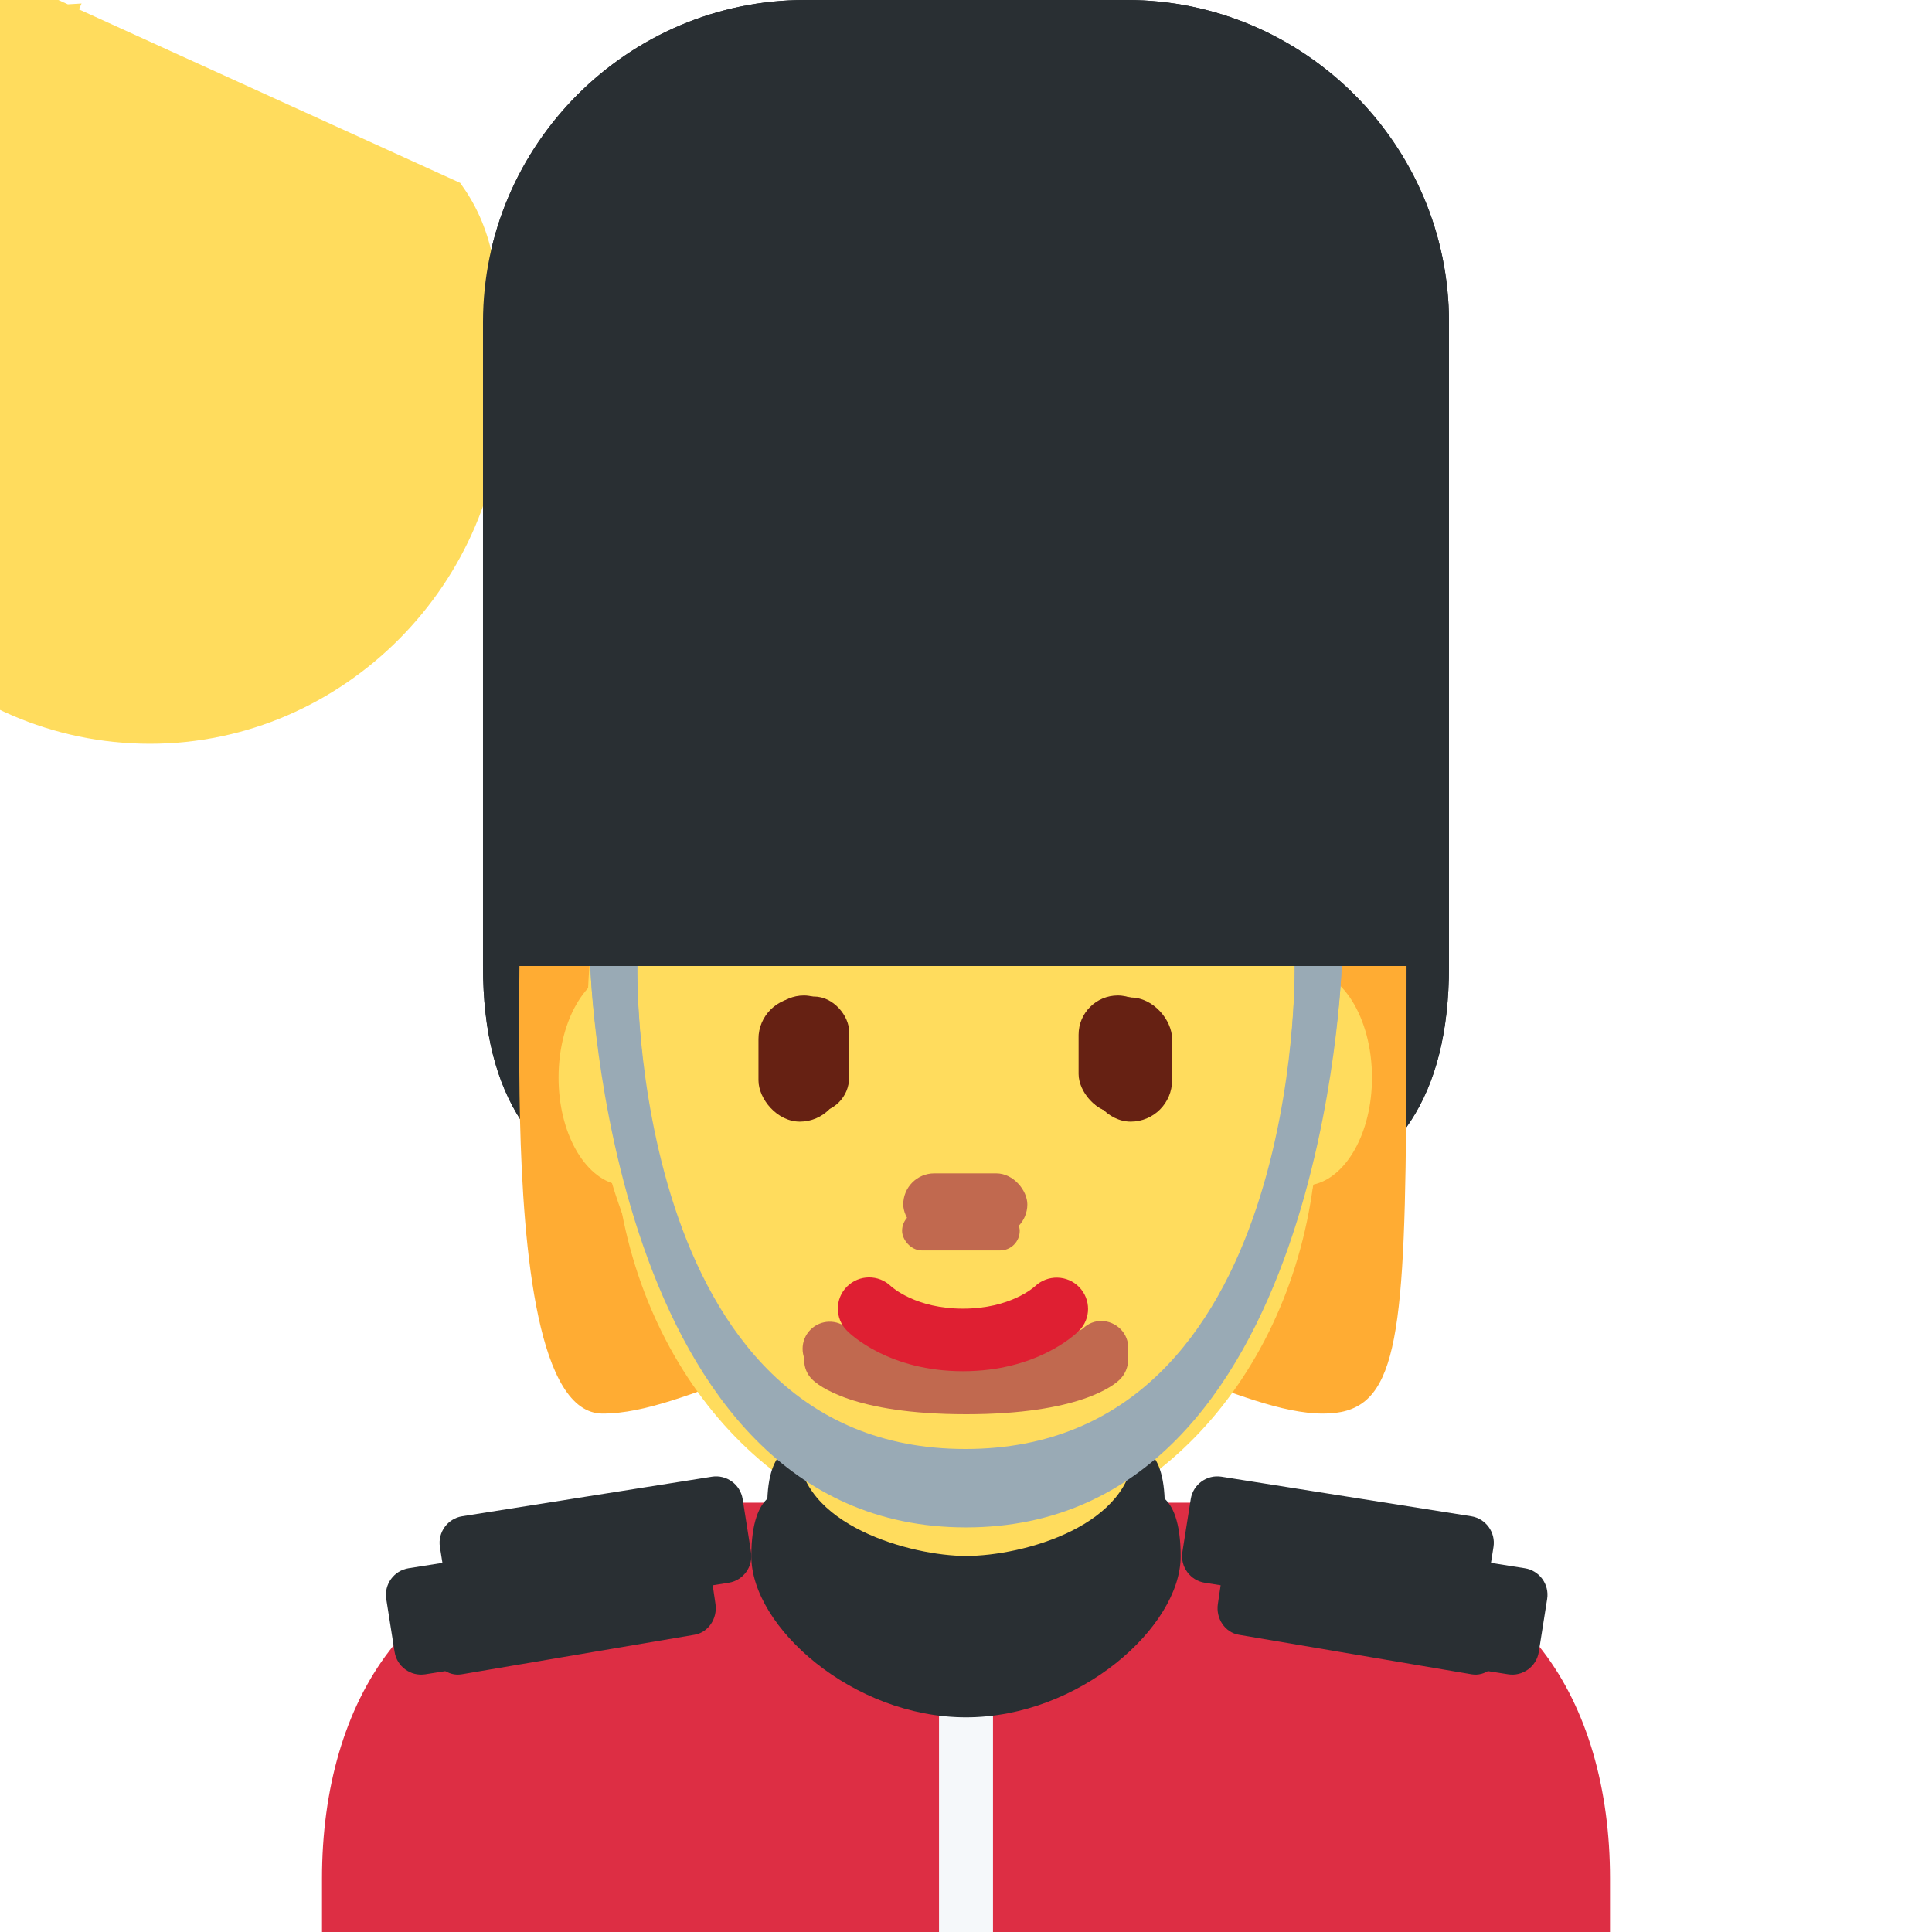 <svg viewBox="0 0 36 36" xmlns="http://www.w3.org/2000/svg" xmlns:ts="data:,a">
	<!-- TODO: there is a minor layering issue with the neck + chin strap etc. -->
	<!-- body -->
	<path d="M29.192 36v-1c0-3.314-2.686-6-6-6H11.808c-2.761 0-5 2.239-5 5v2h22.384z" fill="#DD2E44" ts:gender="neutral"/>
	<path d="M30 36v-1c0-3.313-1.687-6-5-6H11c-3.313 0-5 2.687-5 6v1h24z" fill="#DD2E44" ts:gender="male"/>
	<path d="M28 36v-2.5c0-3.313-1.687-5.5-5-5.5H13c-3.313 0-5 2.187-5 5.5V36h20z" fill="#DD2E44" ts:gender="female"/>
	
	<path d="M9 18c0 4.971 4.029 5 9 5s9-.029 9-5c0-.153-4.563-.998-9-1-4.562-.002-9 .843-9 1z" fill="#292F33" ts:gender="neutral"/>
	<path d="M27 6c0-3.3-2.7-6-6-6h-6c-3.3 0-6 2.7-6 6v12c0 4.971 4.029 5 9 5s9-.029 9-5V6z" fill="#292F33" ts:gender="male,female"/>
	<!-- back hair -->
	<use href="defs.svg#hair_neutral" transform="translate(20.76 9.97) scale(.767)" fill="#FFAC33" ts:skin="hair" ts:gender="neutral"/>
	<path d="M18 18H9.679s-.016 1.731.01 2.844c.06 2.517.342 5.496 1.539 5.496 1.594 0 3.616-1.549 6.715-1.549 3.099 0 5.166 1.549 6.715 1.549 1.293 0 1.506-1.09 1.542-5.345.008-.846.009-2.995.009-2.995H18z" fill="#FFAC33" ts:skin="hair" ts:gender="female"/>
	
	<!-- neck -->
	<path d="M14.587 29.169l3.414 1.493 3.415-1.493v-3.415h-6.829z" fill="#FFDC5D" ts:skin="skin" ts:gender="neutral"/>
	<path d="M14.626 29.456c1.344.976 2.195 1.194 3.36 1.194s2.016-.218 3.36-1.194v-2.938h-6.721v2.938z" fill="#FFDC5D" ts:skin="skin" ts:gender="male"/>
	<path d="M14.587 27.558c1.038 1.173 2.011 1.467 3.411 1.467 1.399 0 2.379-.295 3.418-1.467v-3.414h-6.829v3.414z" fill="#F9CA55" ts:skin="dark" ts:gender="neutral"/>
	<path d="M14.62 27.816c.938 1.059 2.1 1.345 3.364 1.345 1.264 0 2.426-.287 3.364-1.345v-2.691H14.62v2.691z" fill="#F9CA55" ts:skin="dark" ts:gender="male"/>
	<!-- face -->
	<path d="M c-.495-.685-1.129-1.237-2.518-1.433.521.239 1.02 1.064 1.086 1.52.065.456.13.825-.282.369-1.653-1.827-3.452-1.107-5.236-2.223-1.246-.779-1.625-1.641-1.625-1.641s-.152 1.151-2.041 2.323c-.548.34-1.201 1.097-1.563 2.214-.261.803-.18 1.52-.18 2.744 0 3.574 2.945 6.578 6.578 6.578s6.578-3.031 6.578-6.578c0-2.223-.233-3.092-.797-3.873z" fill="#FFDC5D" ts:skin="skin" ts:gender="neutral"/>
	<path d="M25.565 20.08c0-1.116-.565-2.021-1.263-2.021-.064 0-.125.015-.186.03-.009-.03-.016-.06-.026-.089H11.883c-.01.029-.016.059-.026.089-.061-.015-.123-.03-.186-.03-.698 0-1.263.905-1.263 2.021 0 1.025.479 1.863 1.097 1.994.489 3.734 3.201 6.595 6.482 6.595s5.993-2.861 6.482-6.595c.618-.132 1.096-.969 1.096-1.994z" fill="#FFDC5D" ts:skin="skin" ts:gender="male"/>
	<path d="M24.94 18.883c0-.298-.013-.592-.035-.883H10.983c-.022.291-.035.585-.035.883 0 3.545 1.598 6.483 3.915 7.881v1.749c1.249.907 2.041 1.153 3.124 1.153 1.083 0 1.874-.246 3.124-1.153v-1.799c2.27-1.418 3.829-4.329 3.829-7.831z" fill="#FFDC5D" ts:skin="skin" ts:gender="female"/>
	<!-- eyes -->
	<rect x="14.25" y="18.549" width="1.462" height="2.193" rx="0.731" fill="#662113" ts:skin="eyes2" ts:gender="neutral"/><rect x="20.098" y="18.549" width="1.462" height="2.193" rx="0.731" fill="#662113" ts:skin="eyes2" ts:gender="neutral"/>
	<rect x="14.133" y="18.587" width="1.542" height="2.313" rx="0.771" fill="#662113" ts:skin="eyes" ts:gender="male"/><rect x="20.298" y="18.587" width="1.542" height="2.313" rx="0.771" fill="#662113" ts:skin="eyes" ts:gender="male"/>
	<rect x="14.381" y="18.569" width="1.441" height="2.162" rx="0.652" fill="#662113" ts:skin="eyes" ts:gender="female"/><rect x="20.145" y="18.569" width="1.441" height="2.162" rx="0.652" fill="#662113" ts:skin="eyes" ts:gender="female"/>
	<!-- nose -->
	<rect x="16.809" y="22.57" width="2.192" height="0.73" rx="0.365" fill="#C1694F" ts:skin="nose" ts:gender="neutral"/>
	<rect x="16.831" y="21.864" width="2.312" height="1.156" rx="0.578" fill="#C1694F" ts:skin="nose" ts:gender="male"/>
	<rect x="16.903" y="22.107" width="2.161" height="0.851" rx="0.385" fill="#C1694F" ts:skin="nose" ts:gender="female"/>
	<!-- mouth -->
	<path d="M18.001 26.352c-2.112 0-2.76-.541-2.869-.65-.196-.196-.196-.514 0-.711.19-.19.495-.195.692-.018.04.028.553.374 2.177.374 1.687 0 2.175-.372 2.179-.376.196-.195.504-.186.7.011.196.196.186.523-.011.72-.107.109-.756.65-2.868.65" fill="#C1694F" ts:skin="nose" ts:gender="neutral"/>
	<path d="M17.987 26.143c-2.123 0-2.774-.544-2.884-.653-.197-.197-.197-.517 0-.714.191-.191.497-.197.695-.018.04.029.556.376 2.188.376 1.695 0 2.186-.374 2.191-.377.197-.196.506-.187.704.01.197.197.187.527-.011.724-.109.108-.761.652-2.883.652z " fill="#C1694F" ts:skin="nose" ts:gender="male"/>
	<path d="M17.944 25.551c-1.368 0-2.084-.676-2.161-.754-.228-.228-.228-.597 0-.824.226-.225.59-.227.819-.006.03.027.47.418 1.342.418.885 0 1.325-.402 1.344-.419.232-.218.599-.211.821.017.221.229.221.589-.003.814-.078.077-.794.754-2.162.754z" fill="#DF1F32" ts:gender="female"/> <!-- smaller -->
	
	<path d="M17.5 31h1v5h-1z" fill="#F5F8FA" ts:gender="neutral,male"/>
	<path d="M17.5 30h1v6h-1z" fill="#F5F8FA" ts:gender="female"/>
	<path d="M12.943 30.461l-4.34.737c-.253.043-.493-.144-.533-.416l-.146-.988c-.04-.272.134-.529.388-.572l4.34-.737c.253-.043.493.144.534.416l.146.988c.039.271-.135.529-.389.572z " fill="#292F33" ts:gender="neutral"/>
	<path d="M12.578 30.461l-4.653.737c-.272.043-.529-.144-.572-.416l-.156-.988c-.043-.272.144-.529.416-.572l4.653-.737c.272-.043.529.144.572.416l.156.988c.043.271-.144.529-.416.572z " fill="#292F33" ts:gender="male"/>
	<path d="M13.578 29.492l-4.653.737c-.272.043-.529-.144-.572-.416l-.156-.988c-.043-.272.144-.529.416-.572l4.653-.737c.272-.043.529.144.572.416l.156.988c.043.271-.144.529-.416.572z " fill="#292F33" ts:gender="female"/>
	<path d="M23.081,30.461 l4.34.737c.253.043.493-.144.534-.416l.146-.988c.04-.272-.134-.529-.388-.572l-4.34-.737c-.253-.043-.493.144-.534.416l-.146.988c-.04.271.135.529.388.572z" fill="#292F33" ts:gender="neutral"/>
	<path d="M23.448,30.461 l4.653.737c.272.043.529-.144.572-.416l.156-.988c.043-.272-.144-.529-.416-.572l-4.653-.737c-.272-.043-.529.144-.572.416l-.156.988c-.043.271.144.529.416.572z" fill="#292F33" ts:gender="male"/>
	<path d="M22.448,29.492 l4.653.737c.272.043.529-.144.572-.416l.156-.988c.043-.272-.144-.529-.416-.572l-4.653-.737c-.272-.043-.529.144-.572.416l-.156.988c-.043.271.144.529.416.572z" fill="#292F33" ts:gender="female"/>
	<path d="M21.38 27.816C21.38 29.391 19.144 30 18 30s-3.38-.609-3.38-2.184c0 0-.62-.127-.62 1.184s1.888 3 4 3 4-1.689 4-3-.62-1.184-.62-1.184z" fill="#292F33" ts:gender="neutral,male"/>
	<path d="M21.13 26.971c0 1.459-2.071 2.022-3.13 2.022-1 0-3.13-.563-3.13-2.022 0 0-.574-.117-.574 1.096 0 1.214 1.704 2.778 3.704 2.778 1.956 0 3.704-1.564 3.704-2.778 0-1.213-.574-1.096-.574-1.096z" fill="#292F33" ts:gender="female"/>
	<path d="M27 18V6c0-3.3-2.7-6-6-6h-6c-3.3 0-6 2.7-6 6v12h18z" fill="#292F33" ts:gender="neutral"/>
	<path d="M11.875 18s-.174 9.414 6.113 9.414S24.125 18 24.125 18H25s-.307 10.461-7 10.461S11 18 11 18h.875z" fill="#99AAB5" ts:gender="neutral"/>
	<path d="M11.875 18s-.174 9 6.113 9 6.137-9 6.137-9H25s-.307 10-7 10-7-10-7-10h.875z" fill="#99AAB5" ts:gender="male,female"/>
</svg>
